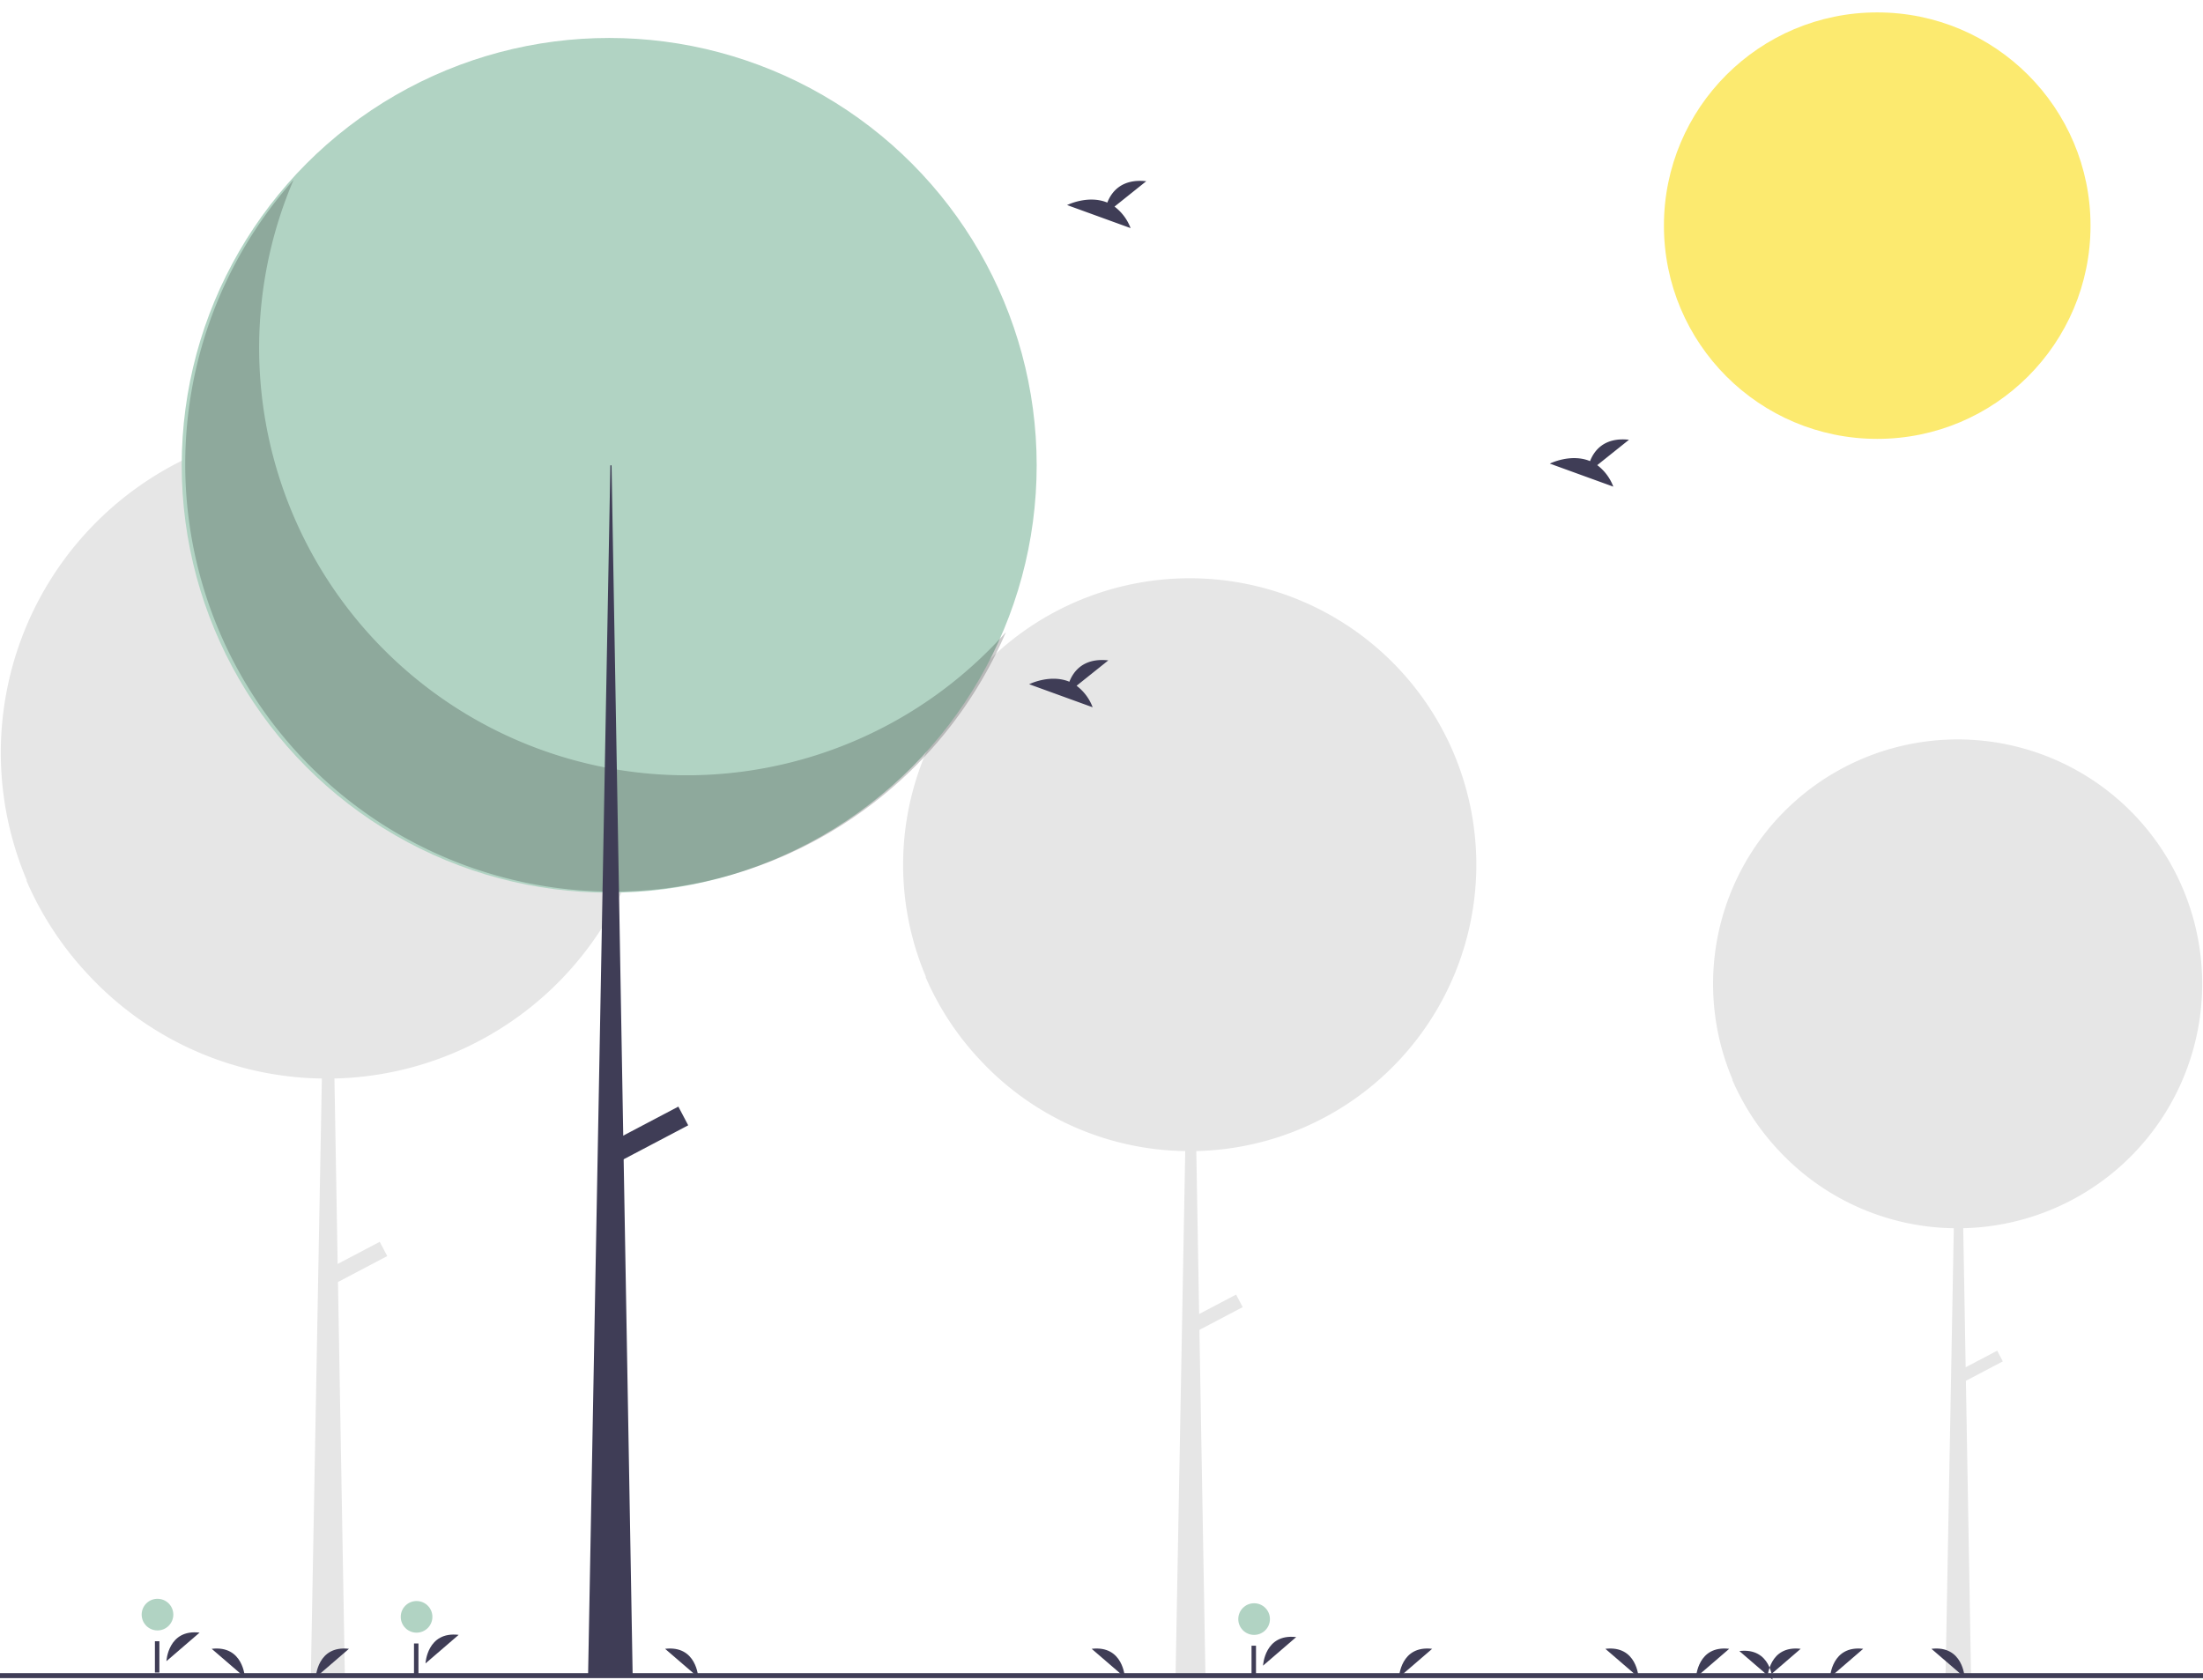 <svg xmlns="http://www.w3.org/2000/svg" data-name="Layer 1" viewBox="0 0 888 677.207">
  <path fill="#e6e6e6" d="M887.675 396.659a98.58 98.58 0 10-189.221 38.809c-.096-.107-.196-.211-.292-.319a98.666 98.666 0 0017.954 27.783c.022.025.045.049.068.073.606.66 1.215 1.317 1.838 1.96a98.28 98.28 0 0069.529 30.254l-3.331 180.929h10.291l-2.083-119.415 14.887-7.838-2.271-4.314-12.711 6.692-.978-56.064a98.578 98.578 0 0096.319-98.551zM595.087 348.612a115.526 115.526 0 10-221.75 45.481c-.113-.126-.23-.248-.342-.374a115.628 115.628 0 0021.041 32.559c.026.029.053.057.08.086.71.773 1.423 1.543 2.154 2.297a115.176 115.176 0 0081.482 35.454l-3.904 212.033h12.06l-2.441-139.944 17.446-9.185-2.661-5.055-14.896 7.842-1.146-65.702a115.525 115.525 0 00112.877-115.493zM263.259 303.418A131.467 131.467 0 1010.912 355.175c-.129-.143-.261-.282-.389-.426a131.582 131.582 0 0023.944 37.051c.03.033.061.065.091.098.808.88 1.62 1.756 2.451 2.614a131.068 131.068 0 0092.725 40.346L125.291 676.148h13.725l-2.778-159.254 19.853-10.452-3.029-5.753-16.952 8.925-1.304-74.767A131.465 131.465 0 00263.259 303.418z"/>
  <circle cx="756.685" cy="90.976" r="85.976" fill="#fcea6f"/>
  <circle cx="245.559" cy="187.616" r="172.312" fill="#b1d3c3"/>
  <path d="M118.329 72.526a172.325 172.325 0 00287.122 182.37A172.327 172.327 0 11118.329 72.526z" opacity=".2"/>
  <path fill="#3f3d56" d="M246.032 187.616h.474l8.521 488.532h-17.989l8.994-488.532z"/>
  <path fill="#3f3d56" d="M273.438 446.177l3.97 7.54-28.484 14.996-3.97-7.54zM509.115 671.579s.622-13.027 13.366-11.513"/>
  <circle cx="505.514" cy="652.803" r="6.379" fill="#b1d3c3"/>
  <path fill="#3f3d56" d="M504.476 663.545h1.801v12.604h-1.801zM67.083 669.778s.622-13.027 13.366-11.513"/>
  <circle cx="63.482" cy="651.003" r="6.379" fill="#b1d3c3"/>
  <path fill="#3f3d56" d="M62.444 661.744h1.801v12.604h-1.801zM171.514 670.678s.622-13.027 13.366-11.513"/>
  <circle cx="167.913" cy="651.903" r="6.379" fill="#b1d3c3"/>
  <path fill="#3f3d56" d="M166.875 662.644h1.801v12.604h-1.801zM449.243 83.299l12.795-10.233c-9.94-1.097-14.024 4.324-15.695 8.615-7.765-3.224-16.219 1.001-16.219 1.001l25.6 9.294a19.372 19.372 0 00-6.481-8.677zM643.827 187.54l12.795-10.233c-9.94-1.097-14.024 4.324-15.695 8.615-7.765-3.224-16.219 1.001-16.219 1.001l25.6 9.294a19.372 19.372 0 00-6.481-8.677zM433.955 276.492l12.795-10.233c-9.94-1.097-14.024 4.324-15.695 8.615-7.765-3.224-16.219 1.001-16.219 1.001l25.6 9.294a19.372 19.372 0 00-6.481-8.677z"/>
  <path fill="#3f3d56" d="M683.655 676.307s.622-13.027 13.366-11.513M563.919 676.307s.622-13.027 13.366-11.513M127.289 676.307s.622-13.027 13.366-11.513M737.671 676.307s.622-13.027 13.366-11.513M712.464 676.307s.622-13.027 13.366-11.513M660.465 676.307s-.622-13.027-13.366-11.513M453.403 676.307s-.622-13.027-13.366-11.513M281.452 676.307s-.622-13.027-13.366-11.513M98.697 676.307s-.622-13.027-13.366-11.513M791.904 676.307s-.622-13.027-13.366-11.513M714.481 677.207s-.622-13.027-13.366-11.513"/>
  <path fill="#3f3d56" d="M0 674.604h888v2H0z"/>
</svg>
